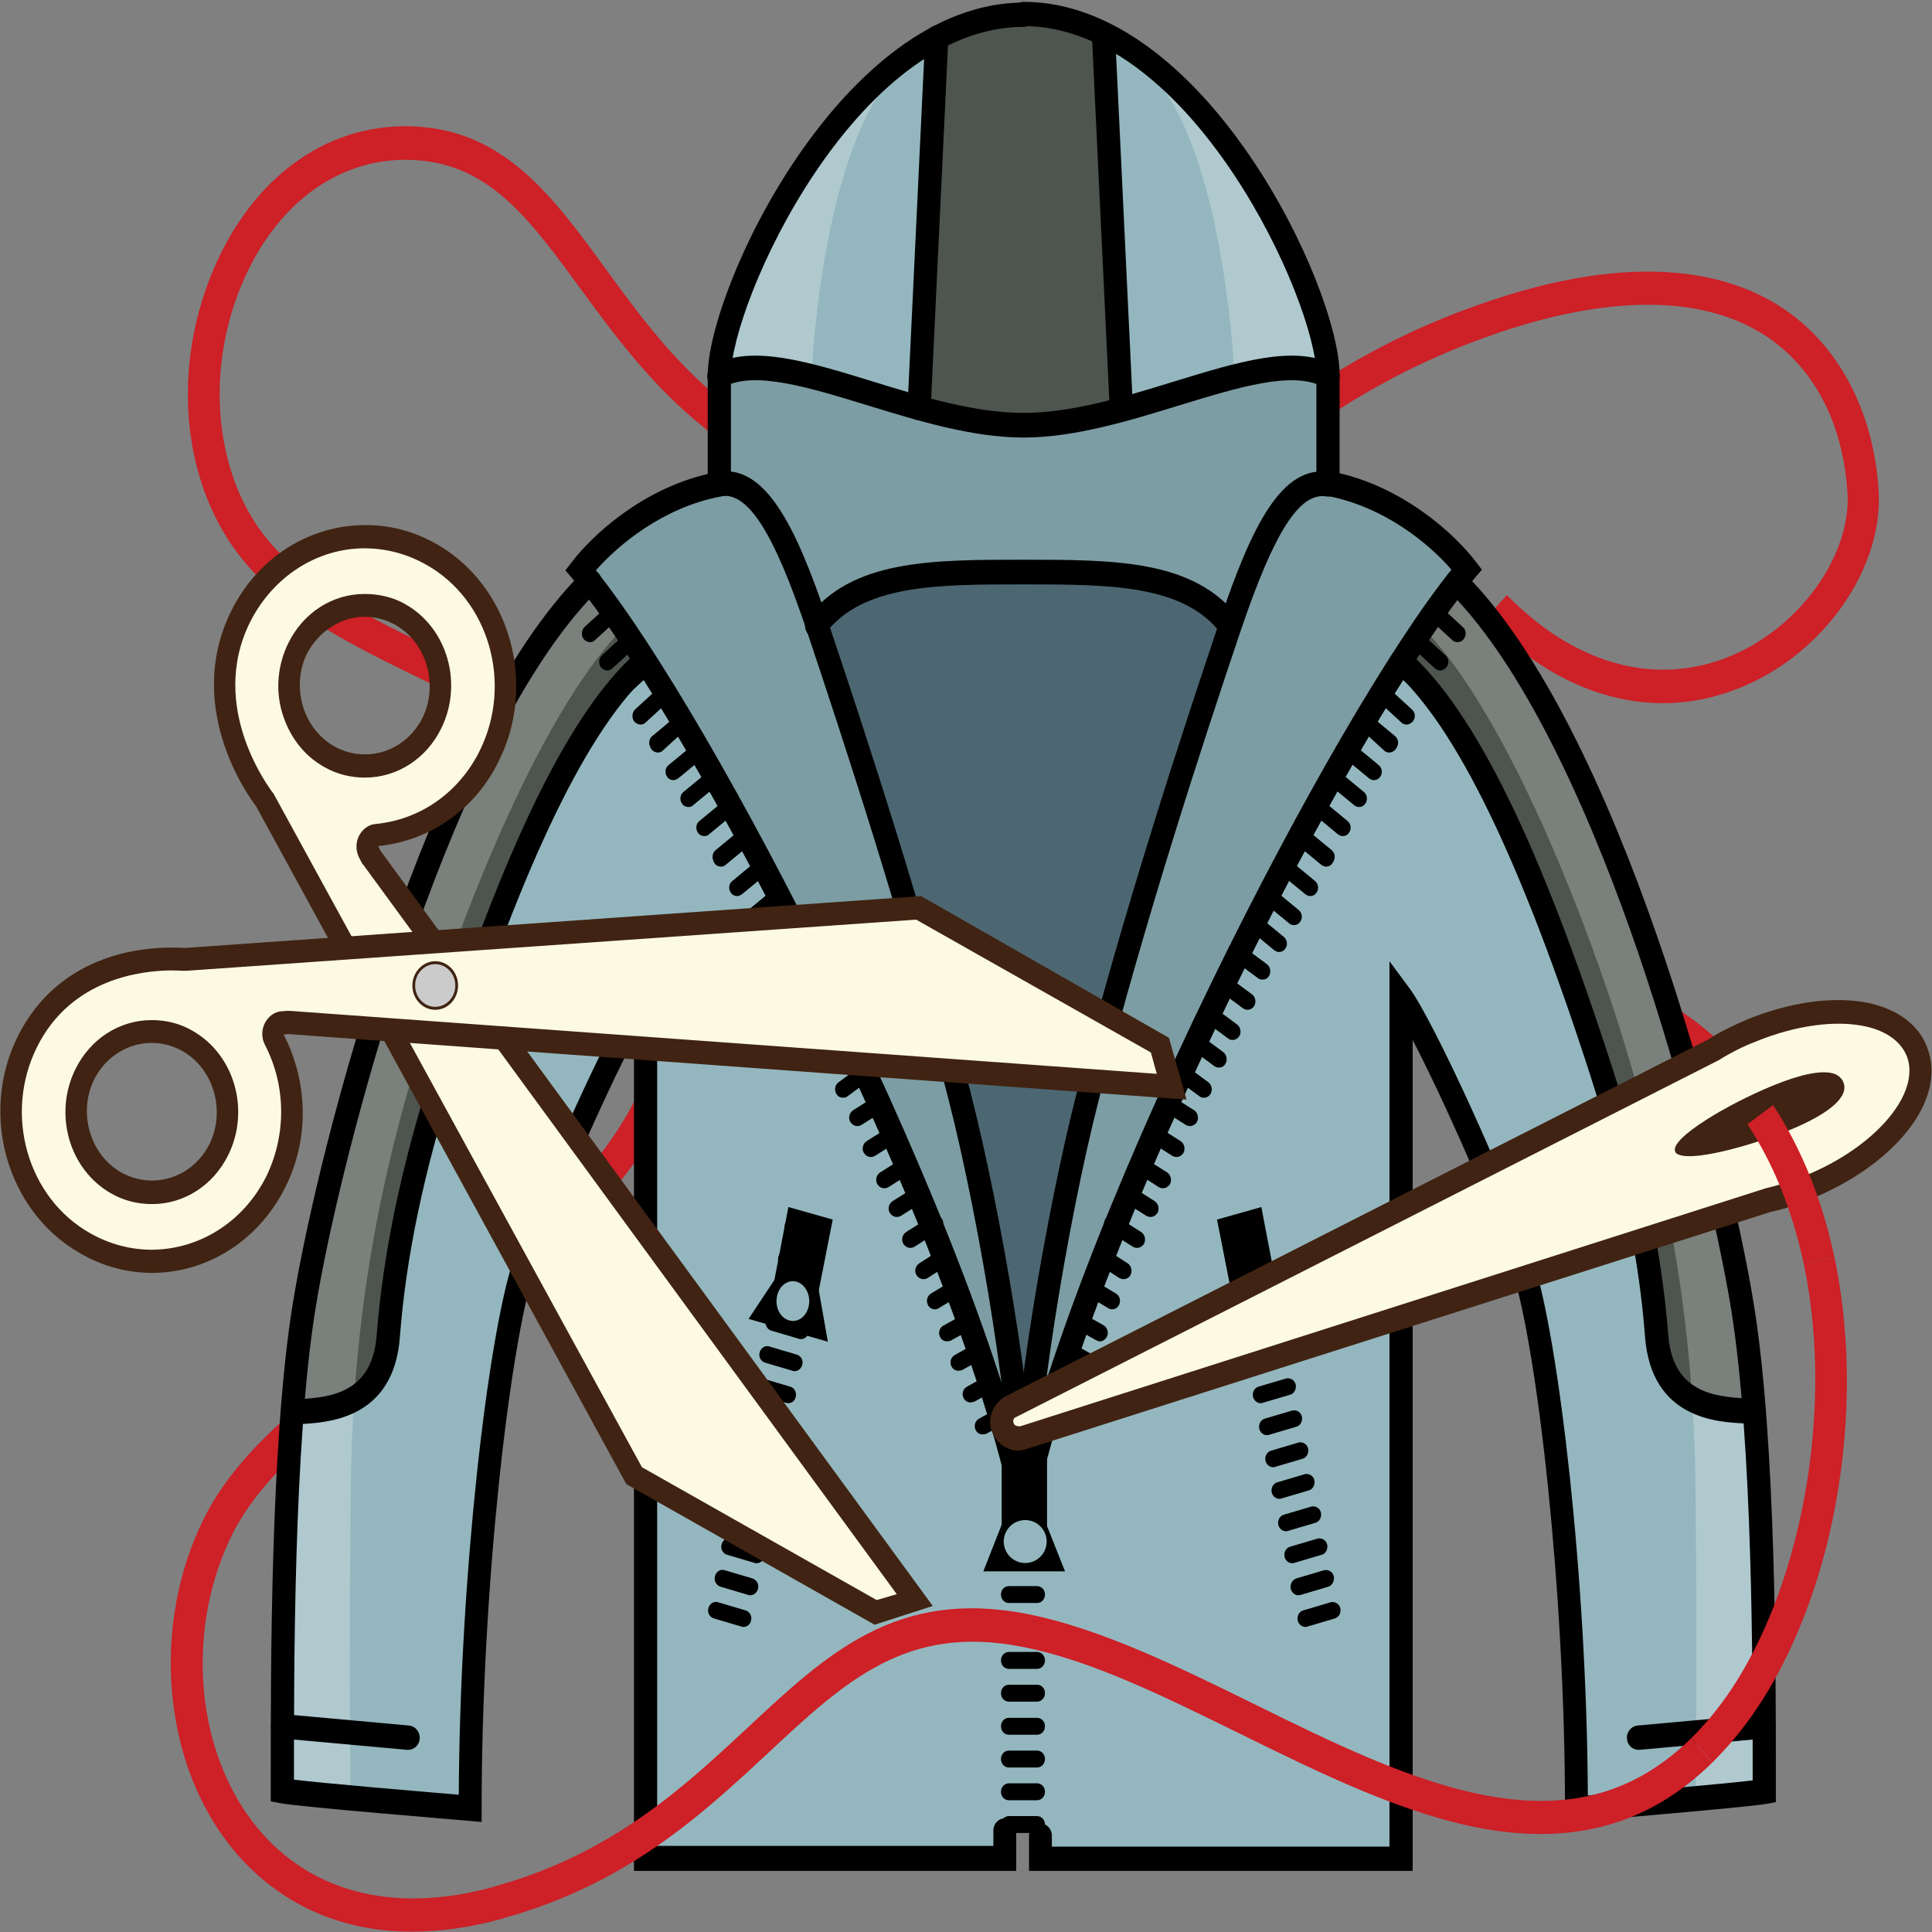 <?xml version="1.0" encoding="UTF-8"?>
<svg width="90px" height="90px" viewBox="0 0 90 90" version="1.1" xmlns="http://www.w3.org/2000/svg" xmlns:xlink="http://www.w3.org/1999/xlink">
    <rect x="0" y="0" width="90" height="90" fill="#808080" stroke="none"/>
    <!-- Generator: Sketch 51.2 (57519) - http://www.bohemiancoding.com/sketch -->
    <title>Slice 1</title>
    <desc>Created with Sketch.</desc>
    <defs></defs>
    <g id="Page-1" stroke="none" stroke-width="1" fill="none" fill-rule="evenodd">
        <g id="Ремонт_Горнолыжная" fill-rule="nonzero">
            <path d="M81.403,52.371 C77.323,46.149 69.871,44.297 59.871,47.04 L59.516,45.549 C65.097,44.023 69.968,43.869 74,45.086 C77.629,46.166 80.516,48.326 82.597,51.497 L81.403,52.371 Z" id="Shape" fill="#CD2027"></path>
            <path d="M19.177,89.983 C14.516,89.983 11.823,87.48 10.516,85.714 C7.532,81.72 7.113,75.566 9.484,70.766 C11.194,67.303 14.887,64.629 18.806,61.783 C24.742,57.48 30.871,53.023 31.065,45.394 C31.258,37.303 25.387,34.44 19.726,31.68 C16.484,30.103 13.435,28.611 11.419,26.211 C8.435,22.68 7.903,17.057 10.081,12.24 C11.984,8.04 15.468,5.657 19.419,5.897 C23.565,6.137 25.806,9.223 28.194,12.497 C31.242,16.68 34.694,21.411 43.016,22.526 C52.484,23.794 55.516,21.789 59.694,18.994 C62.145,17.366 64.919,15.514 69.484,13.989 C76.903,11.503 81.161,12.943 83.403,14.606 C85.823,16.389 87.323,19.406 87.516,22.92 C87.694,26.297 85.258,30.017 81.71,31.749 C77.548,33.771 73,32.726 69.194,28.834 L70.194,27.72 C73.532,31.131 77.516,32.091 81.097,30.343 C84.081,28.886 86.21,25.731 86.065,23.006 C85.968,21.223 85.387,17.949 82.581,15.874 C79.726,13.783 75.355,13.646 69.919,15.463 C65.532,16.937 62.839,18.737 60.468,20.314 C56.194,23.16 52.823,25.406 42.839,24.069 C33.919,22.869 30.113,17.64 27.048,13.457 C24.677,10.217 22.823,7.663 19.339,7.457 C16,7.251 13.032,9.309 11.403,12.926 C9.5,17.126 9.952,22.166 12.516,25.2 C14.323,27.36 17.258,28.783 20.355,30.291 C26.177,33.137 32.774,36.343 32.548,45.446 C32.339,53.863 25.613,58.749 19.661,63.069 C15.903,65.794 12.355,68.383 10.806,71.503 C8.694,75.789 9.065,81.24 11.694,84.771 C14.194,88.114 18.242,89.229 23.081,87.874 L23.452,89.366 C21.855,89.811 20.452,89.983 19.177,89.983 Z" id="Shape" fill="#CD2027"></path>
            <g id="Group" transform="translate(12.581, 0)">
                <path d="M69.435,70.08 C69.371,68.709 68.968,60.771 67.935,57.326 C66.903,53.88 63.468,39.549 60.113,34.149 C56.758,28.749 55.661,27.154 55.081,25.766 C54.484,24.377 50.661,22.903 49.984,22.526 C49.306,22.149 49.355,20.554 49.306,18.754 C49.274,16.954 47.984,10.543 44.742,6.96 C41.5,3.377 37.629,0.463 35.661,0.463 C35.452,0.463 35.258,0.514 35.097,0.583 C34.952,0.514 34.774,0.463 34.548,0.463 C32.581,0.463 28.71,3.377 25.468,6.96 C22.226,10.543 20.935,16.954 20.903,18.754 C20.871,20.554 20.903,22.149 20.226,22.526 C19.548,22.903 15.726,24.377 15.129,25.766 C14.532,27.154 13.452,28.749 10.097,34.149 C6.742,39.549 3.29,53.88 2.274,57.326 C1.242,60.771 0.839,68.726 0.774,70.08 C0.71,71.451 0.581,83.434 0.581,83.434 L9.226,84.24 C9.226,84.24 9.339,82.251 9.387,80.194 C9.435,78.137 10.032,70.063 10.629,64.937 C11.242,59.794 14.226,52.903 14.758,51.686 C15.306,50.469 17.484,46.406 17.484,46.406 L17.484,86.571 C17.484,86.571 29.855,86.383 31.532,86.571 C33.21,86.76 34.097,87.137 34.21,85.851 C34.274,85.097 34.548,84.926 34.758,84.926 L34.758,84.994 C34.758,84.994 34.823,84.977 34.919,84.96 C34.984,84.977 35.016,84.994 35.016,84.994 L35.016,84.943 C35.355,84.909 35.903,84.977 35.984,85.869 C36.097,87.154 36.984,86.777 38.661,86.589 C40.339,86.4 52.71,86.589 52.71,86.589 L52.71,46.406 C52.71,46.406 54.887,50.469 55.435,51.686 C55.984,52.903 58.968,59.794 59.565,64.937 C60.177,70.08 60.774,78.137 60.806,80.194 C60.855,82.251 60.968,84.24 60.968,84.24 L69.613,83.434 C69.645,83.451 69.5,71.451 69.435,70.08 Z" id="Shape" fill="#94B7BF"></path>
                <path d="M34.742,65.52 C34.339,60.96 30.484,42.737 28.565,38.109 C26.645,33.48 24.29,29.057 26.565,27.891 C28.839,26.726 31.823,26.64 33.661,26.64 C35.5,26.64 41.452,26.64 42.855,27.617 C44.258,28.611 44.758,29.006 44.21,30.669 C43.661,32.331 41.355,40.011 40.161,43.491 C38.968,46.989 35.468,65.314 35.468,65.314 L34.742,65.52 Z" id="Shape" fill="#4C6772"></path>
                <path d="M49.274,18.994 C49.274,21.36 49.242,22.217 47.694,23.091 C46.355,25.011 45.758,29.143 43.71,28.166 C39.758,26.229 37.323,26.743 35.081,26.657 C32.839,26.571 28.371,26.914 25.774,28.577 C24.452,27.994 23.887,25.526 23.581,24.531 C23.274,23.537 22.097,22.766 20.903,22.817 C20.903,18.771 20.403,17.469 21.758,17.143 C24.403,17.349 31.581,19.834 34.226,19.646 C36.871,19.457 40.403,19.131 41.694,18.189 C42.984,17.246 48.419,16.697 49.355,17.143 C49.274,18.017 49.274,18.994 49.274,18.994 Z" id="Shape" fill="#7C9DA3"></path>
                <g opacity="0.25" transform="translate(20.645, 3.257)" fill="#FFFFFF" id="Shape">
                    <path d="M8.484,0.154 C5.645,3.103 4.726,10.971 4.581,14.263 C1.048,13.954 0.887,13.714 0.113,14.04 C3.097,4.389 6.774,1.474 8.484,0.154 Z"></path>
                </g>
                <path d="M35.597,64.611 C35.5,66.463 36.145,66.257 36.855,63.874 C37.581,61.491 40.919,52.423 43.081,48.309 C45.242,44.194 52.274,30.463 54.968,27.274 C55.565,26.777 55.532,26.177 54.79,25.526 C54.048,24.874 51.065,22.183 48.306,22.543 C46.613,24.566 45.532,26.091 44.984,27.909 C44.419,29.726 41.065,40.2 39.968,44.177 C38.839,48.154 35.887,62.606 35.597,64.611 Z" id="Shape" fill="#7C9DA3"></path>
                <path d="M34.726,64.611 C34.823,66.463 34.177,66.257 33.468,63.874 C32.742,61.491 29.403,52.423 27.242,48.309 C25.081,44.194 18.048,30.463 15.355,27.274 C14.758,26.777 14.79,26.177 15.532,25.526 C16.274,24.874 19.258,22.183 22.016,22.543 C23.71,24.566 24.79,26.091 25.339,27.909 C25.903,29.726 29.258,40.2 30.355,44.177 C31.452,48.154 34.435,62.606 34.726,64.611 Z" id="Shape" fill="#7C9DA3"></path>
                <path d="M39.516,16.423 C39.565,17.349 40.371,19.354 37.484,19.577 C34.597,19.8 31.613,19.389 30.629,19.114 C29.661,18.84 30.419,14.76 30.435,14.331 C30.452,13.903 30.984,2.606 30.984,2.606 C30.984,2.606 32.177,1.2 32.613,1.08 C33.048,0.96 36.339,0.686 37.242,0.994 C38.145,1.303 38.79,2.537 38.79,2.537 L39.516,16.423 Z" id="Shape" fill="#4E554F"></path>
                <path d="M52.71,30.84 C56.242,33.994 59.371,41.726 62.016,49.92 C63.484,54.429 64.323,58.594 64.597,62.211 C64.871,65.829 67.903,65.674 69.081,65.76 C68.226,56.829 66.016,49.474 64.935,46.234 C63.839,42.994 59.258,30.634 55.742,27.274 C54.548,27.686 53.048,30.326 52.71,30.84 Z" id="Shape" fill="#4E554F"></path>
                <path d="M1.032,65.76 C2.194,65.691 5.242,65.829 5.516,62.211 C5.79,58.594 6.629,54.429 8.097,49.92 C10.742,41.726 13.871,33.994 17.403,30.84 L14.726,26.657 C14.726,26.657 12.823,29.006 11.194,31.577 C9.565,34.166 7.516,40.286 6.032,43.971 C4.532,47.64 1.242,62.417 1.032,65.76 Z" id="Shape" fill="#4E554F"></path>
                <g opacity="0.25" transform="translate(0.484, 26.743)" fill="#FFFFFF" id="Shape">
                    <path d="M16.161,2.314 C11.823,6.566 7.935,17.434 6.629,21.72 C5.323,26.023 3.371,32.794 3.274,42.583 C3.177,52.389 3.274,57.034 3.274,57.034 L0.081,56.709 C0.081,56.709 0.29,40.149 0.532,36.549 C0.774,32.949 3.677,22.937 4.323,20.897 C4.968,18.857 10.355,3.24 14.323,0.051 C15.306,1.063 16.161,2.314 16.161,2.314 Z"></path>
                </g>
                <g opacity="0.25" transform="translate(40.968, 3.257)" fill="#FFFFFF" id="Shape">
                    <path d="M0.048,0.154 C2.887,3.103 3.806,10.971 3.952,14.263 C7.484,13.954 7.645,13.714 8.419,14.04 C5.452,4.389 1.774,1.474 0.048,0.154 Z"></path>
                </g>
                <g opacity="0.25" transform="translate(53.387, 26.743)" fill="#FFFFFF" id="Shape">
                    <path d="M0.129,2.314 C4.468,6.566 8.355,17.434 9.661,21.72 C10.968,26.023 12.919,32.794 13.016,42.583 C13.113,52.389 13.016,57.034 13.016,57.034 L16.21,56.709 C16.21,56.709 16,40.149 15.758,36.549 C15.516,32.949 12.613,22.937 11.968,20.897 C11.323,18.857 5.935,3.24 1.968,0.051 C0.984,1.063 0.129,2.314 0.129,2.314 Z"></path>
                </g>
                <path d="M35.097,70.851 C34.855,70.851 34.629,70.663 34.581,70.406 C32.032,57.874 19.581,33.463 14.065,26.931 L13.758,26.571 L14.048,26.194 C14.968,24.977 17.29,22.8 20.387,22.08 L20.387,17.503 C20.387,13.423 26.661,0.12 35.113,0.12 C35.403,0.12 35.645,0.377 35.645,0.686 C35.645,0.994 35.403,1.251 35.113,1.251 C27.274,1.251 21.468,14.091 21.468,17.503 L21.468,23.04 L21.016,23.126 C18.323,23.623 16.21,25.389 15.177,26.571 C17.935,30 22.242,37.389 26.29,45.669 C31.032,55.389 34.452,64.32 35.629,70.2 C35.694,70.509 35.5,70.817 35.226,70.869 C35.161,70.851 35.129,70.851 35.097,70.851 Z" id="Shape" fill="#000000"></path>
                <path d="M35.097,70.851 C34.806,70.851 34.565,70.594 34.565,70.286 C34.565,66.36 33.145,57.223 31.581,51.12 C29.468,42.874 26.79,34.731 24.984,29.331 C23.452,24.771 22.258,22.92 21,23.109 C20.71,23.16 20.435,22.937 20.387,22.629 C20.339,22.32 20.548,22.029 20.839,21.977 C23.048,21.634 24.452,24.377 25.984,28.937 C27.806,34.354 30.484,42.531 32.613,50.811 C34.048,56.4 35.645,65.76 35.645,70.269 C35.629,70.611 35.387,70.851 35.097,70.851 Z" id="Shape" fill="#000000"></path>
                <path d="M34.758,87.154 L16.952,87.154 L16.952,48.411 C15.5,51.206 13.194,56.417 12.306,59.177 C11.145,62.829 9.855,74.023 9.855,84.257 L9.855,84.874 L9.274,84.823 C8.952,84.789 1.5,84.189 0.484,84 L0.032,83.914 L0.032,82.526 C0.032,77.931 0.016,67.183 1.048,60.789 C2.29,53.074 7.419,33.771 14.532,26.674 C14.742,26.451 15.081,26.469 15.29,26.691 C15.5,26.914 15.484,27.274 15.274,27.497 C11.435,31.337 8.355,38.76 6.452,44.331 C4.29,50.657 2.71,57.257 2.113,60.977 C1.097,67.269 1.113,77.949 1.113,82.509 L1.113,82.903 C2.516,83.074 6.355,83.4 8.79,83.606 C8.839,73.423 10.129,62.434 11.306,58.783 C12.484,55.097 16,47.486 17.081,46.029 L18.032,44.743 L18.032,85.989 L33.694,85.989 L33.694,85.269 C33.694,84.96 33.935,84.703 34.226,84.703 C34.516,84.703 34.758,84.96 34.758,85.269 L34.758,87.154 Z" id="Shape" fill="#000000"></path>
                <path d="M35.097,70.851 C35.065,70.851 35.016,70.851 34.984,70.834 C34.694,70.766 34.516,70.457 34.581,70.166 C35.774,64.303 39.177,55.354 43.919,45.634 C47.952,37.371 52.258,29.983 55.032,26.537 C54.016,25.354 51.903,23.589 49.194,23.091 L48.742,23.006 L48.742,17.469 C48.742,14.074 42.935,1.217 35.097,1.217 C34.806,1.217 34.565,0.96 34.565,0.651 C34.565,0.343 34.806,0.086 35.097,0.086 C43.548,0.086 49.823,13.389 49.823,17.469 L49.823,22.046 C52.903,22.766 55.242,24.943 56.161,26.16 L56.452,26.537 L56.145,26.897 C50.629,33.429 38.177,57.84 35.629,70.371 C35.565,70.68 35.339,70.851 35.097,70.851 Z" id="Shape" fill="#000000"></path>
                <path d="M35.097,20.383 C32.694,20.383 30.097,19.577 27.806,18.874 C25.113,18.051 22.581,17.263 21.145,18.017 C20.887,18.154 20.565,18.034 20.419,17.76 C20.29,17.486 20.403,17.143 20.661,16.989 C22.468,16.046 25.081,16.851 28.097,17.777 C30.419,18.497 32.839,19.234 35.097,19.234 C37.355,19.234 39.758,18.497 42.097,17.777 C45.113,16.851 47.726,16.046 49.532,16.989 C49.79,17.126 49.903,17.469 49.774,17.76 C49.645,18.034 49.323,18.154 49.048,18.017 C47.613,17.263 45.081,18.051 42.387,18.874 C40.097,19.577 37.5,20.383 35.097,20.383 Z" id="Shape" fill="#000000"></path>
                <path d="M35.097,70.851 C34.806,70.851 34.565,70.594 34.565,70.286 C34.565,65.777 36.161,56.417 37.597,50.829 C39.726,42.549 42.403,34.371 44.226,28.954 C45.758,24.394 47.161,21.634 49.371,21.994 C49.661,22.046 49.871,22.337 49.823,22.646 C49.774,22.954 49.5,23.177 49.21,23.126 C47.952,22.92 46.774,24.789 45.226,29.349 C43.403,34.749 40.742,42.891 38.629,51.137 C37.065,57.24 35.645,66.377 35.645,70.303 C35.629,70.611 35.387,70.851 35.097,70.851 Z" id="Shape" fill="#000000"></path>
                <path d="M53.226,87.154 L35.355,87.154 L35.355,85.509 C35.355,85.2 35.597,84.943 35.887,84.943 C36.177,84.943 36.419,85.2 36.419,85.509 L36.419,86.023 L52.145,86.023 L52.145,44.777 L53.097,46.063 C54.177,47.52 57.694,55.131 58.871,58.817 C60.032,62.469 61.339,73.474 61.387,83.64 C63.823,83.434 67.645,83.109 69.065,82.937 L69.065,82.543 C69.065,77.983 69.081,67.303 68.065,61.011 C67.468,57.291 65.887,50.691 63.726,44.366 C61.823,38.811 58.742,31.371 54.903,27.531 C54.694,27.309 54.677,26.949 54.887,26.726 C55.097,26.503 55.435,26.486 55.645,26.709 C62.758,33.806 67.887,53.109 69.129,60.823 C70.161,67.217 70.145,77.966 70.145,82.56 L70.145,83.949 L69.694,84.034 C68.677,84.206 61.226,84.823 60.903,84.857 L60.323,84.909 L60.323,84.291 C60.323,74.057 59.032,62.863 57.871,59.211 C57,56.451 54.677,51.24 53.226,48.446 L53.226,87.154 Z" id="Shape" fill="#000000"></path>
                <path d="M44.71,29.709 C44.548,29.709 44.403,29.64 44.29,29.503 C42.548,27.223 39.081,27.223 35.081,27.223 C31.081,27.223 27.613,27.223 25.871,29.503 C25.677,29.743 25.339,29.777 25.113,29.589 C24.887,29.383 24.855,29.023 25.032,28.783 C27.097,26.074 30.79,26.074 35.081,26.074 C39.371,26.074 43.048,26.074 45.129,28.783 C45.323,29.023 45.274,29.383 45.048,29.589 C44.952,29.674 44.839,29.709 44.71,29.709 Z" id="Shape" fill="#000000"></path>
                <g transform="translate(34.032, 82.971)" fill="#000000" id="Shape">
                    <path d="M1.694,2.417 L0.387,2.417 C0.177,2.417 0.016,2.246 0.016,2.023 C0.016,1.8 0.177,1.629 0.387,1.629 L1.694,1.629 C1.903,1.629 2.065,1.8 2.065,2.023 C2.065,2.246 1.903,2.417 1.694,2.417 Z"></path>
                    <path d="M1.694,0.891 L0.387,0.891 C0.177,0.891 0.016,0.72 0.016,0.497 C0.016,0.274 0.177,0.103 0.387,0.103 L1.694,0.103 C1.903,0.103 2.065,0.274 2.065,0.497 C2.065,0.72 1.903,0.891 1.694,0.891 Z"></path>
                </g>
                <path d="M35.726,82.337 L34.419,82.337 C34.21,82.337 34.048,82.166 34.048,81.943 C34.048,81.72 34.21,81.549 34.419,81.549 L35.726,81.549 C35.935,81.549 36.097,81.72 36.097,81.943 C36.097,82.166 35.935,82.337 35.726,82.337 Z" id="Shape" fill="#000000"></path>
                <path d="M35.726,80.811 L34.419,80.811 C34.21,80.811 34.048,80.64 34.048,80.417 C34.048,80.194 34.21,80.023 34.419,80.023 L35.726,80.023 C35.935,80.023 36.097,80.194 36.097,80.417 C36.097,80.64 35.935,80.811 35.726,80.811 Z" id="Shape" fill="#000000"></path>
                <path d="M35.726,79.269 L34.419,79.269 C34.21,79.269 34.048,79.097 34.048,78.874 C34.048,78.651 34.21,78.48 34.419,78.48 L35.726,78.48 C35.935,78.48 36.097,78.651 36.097,78.874 C36.097,79.097 35.935,79.269 35.726,79.269 Z" id="Shape" fill="#000000"></path>
                <path d="M35.726,77.743 L34.419,77.743 C34.21,77.743 34.048,77.571 34.048,77.349 C34.048,77.126 34.21,76.954 34.419,76.954 L35.726,76.954 C35.935,76.954 36.097,77.126 36.097,77.349 C36.097,77.571 35.935,77.743 35.726,77.743 Z" id="Shape" fill="#000000"></path>
                <path d="M35.726,76.217 L34.419,76.217 C34.21,76.217 34.048,76.046 34.048,75.823 C34.048,75.6 34.21,75.429 34.419,75.429 L35.726,75.429 C35.935,75.429 36.097,75.6 36.097,75.823 C36.097,76.046 35.935,76.217 35.726,76.217 Z" id="Shape" fill="#000000"></path>
                <path d="M35.726,74.674 L34.419,74.674 C34.21,74.674 34.048,74.503 34.048,74.28 C34.048,74.057 34.21,73.886 34.419,73.886 L35.726,73.886 C35.935,73.886 36.097,74.057 36.097,74.28 C36.097,74.503 35.935,74.674 35.726,74.674 Z" id="Shape" fill="#000000"></path>
                <path d="M35.726,73.131 L34.419,73.131 C34.21,73.131 34.048,72.96 34.048,72.737 C34.048,72.514 34.21,72.343 34.419,72.343 L35.726,72.343 C35.935,72.343 36.097,72.514 36.097,72.737 C36.097,72.96 35.935,73.131 35.726,73.131 Z" id="Shape" fill="#000000"></path>
                <path d="M35.726,71.606 L34.419,71.606 C34.21,71.606 34.048,71.434 34.048,71.211 C34.048,70.989 34.21,70.817 34.419,70.817 L35.726,70.817 C35.935,70.817 36.097,70.989 36.097,71.211 C36.097,71.434 35.935,71.606 35.726,71.606 Z" id="Shape" fill="#000000"></path>
                <g transform="translate(35.323, 28.114)" fill="#000000" id="Shape">
                    <g transform="translate(0, 31.371)">
                        <path d="M3.903,1.509 C3.839,1.509 3.774,1.491 3.726,1.457 L2.613,0.789 C2.435,0.686 2.371,0.446 2.468,0.257 C2.565,0.069 2.79,-1.69170233e-14 2.968,0.103 L4.081,0.771 C4.258,0.874 4.323,1.114 4.226,1.303 C4.161,1.44 4.032,1.509 3.903,1.509 Z"></path>
                        <path d="M3.339,3 C3.274,3 3.226,2.983 3.161,2.949 L2.081,2.349 C1.903,2.246 1.823,2.006 1.919,1.817 C2.016,1.629 2.242,1.543 2.419,1.646 L3.5,2.246 C3.677,2.349 3.758,2.589 3.661,2.777 C3.597,2.914 3.468,3 3.339,3 Z"></path>
                        <path d="M2.823,4.371 C2.758,4.371 2.71,4.354 2.645,4.32 L1.581,3.72 C1.403,3.617 1.323,3.377 1.419,3.189 C1.516,3 1.742,2.914 1.919,3.017 L2.984,3.617 C3.161,3.72 3.242,3.96 3.145,4.149 C3.081,4.286 2.952,4.371 2.823,4.371 Z"></path>
                        <path d="M2.258,5.846 C2.194,5.846 2.145,5.829 2.081,5.794 L1.065,5.229 C0.887,5.126 0.806,4.886 0.903,4.697 C1,4.509 1.226,4.423 1.403,4.526 L2.419,5.091 C2.597,5.194 2.677,5.434 2.581,5.623 C2.516,5.777 2.387,5.846 2.258,5.846 Z"></path>
                        <path d="M1.694,7.337 C1.629,7.337 1.581,7.32 1.516,7.286 L0.323,6.617 C0.145,6.514 0.065,6.274 0.161,6.086 C0.258,5.897 0.484,5.811 0.661,5.914 L1.855,6.583 C2.032,6.686 2.113,6.926 2.016,7.114 C1.952,7.251 1.823,7.337 1.694,7.337 Z"></path>
                    </g>
                    <g transform="translate(12.419, 5.143)">
                        <path d="M4.435,1.731 C4.355,1.731 4.274,1.697 4.21,1.646 L3.129,0.754 C2.968,0.617 2.935,0.377 3.065,0.206 C3.194,0.034 3.419,2.29885555e-14 3.581,0.137 L4.661,1.029 C4.823,1.166 4.855,1.406 4.726,1.577 C4.645,1.68 4.548,1.731 4.435,1.731 Z"></path>
                        <path d="M3.677,3.086 C3.597,3.086 3.516,3.051 3.452,3 L2.371,2.109 C2.21,1.971 2.177,1.731 2.306,1.56 C2.435,1.389 2.661,1.354 2.823,1.491 L3.903,2.383 C4.065,2.52 4.097,2.76 3.968,2.931 C3.903,3.034 3.79,3.086 3.677,3.086 Z"></path>
                        <path d="M2.984,4.337 C2.903,4.337 2.823,4.303 2.758,4.251 L1.677,3.36 C1.516,3.223 1.484,2.983 1.613,2.811 C1.742,2.64 1.968,2.606 2.129,2.743 L3.21,3.634 C3.371,3.771 3.403,4.011 3.274,4.183 C3.21,4.286 3.097,4.337 2.984,4.337 Z"></path>
                        <path d="M2.226,5.691 C2.145,5.691 2.065,5.657 2,5.606 L0.919,4.714 C0.758,4.577 0.726,4.337 0.855,4.166 C0.984,3.994 1.21,3.96 1.371,4.097 L2.452,4.989 C2.613,5.126 2.645,5.366 2.516,5.537 C2.452,5.64 2.339,5.691 2.226,5.691 Z"></path>
                        <path d="M1.484,7.046 C1.403,7.046 1.323,7.011 1.258,6.96 L0.177,6.069 C0.016,5.931 -0.016,5.691 0.113,5.52 C0.242,5.349 0.468,5.314 0.629,5.451 L1.71,6.343 C1.871,6.48 1.903,6.72 1.774,6.891 C1.694,6.994 1.597,7.046 1.484,7.046 Z"></path>
                    </g>
                    <g transform="translate(15.323, 0)">
                        <path d="M4.661,1.8 C4.581,1.8 4.484,1.766 4.419,1.697 L3.371,0.737 C3.21,0.6 3.194,0.343 3.339,0.171 C3.468,4.51028104e-15 3.71,-0.017 3.871,0.137 L4.919,1.097 C5.081,1.234 5.097,1.491 4.952,1.663 C4.871,1.766 4.758,1.8 4.661,1.8 Z"></path>
                        <path d="M3.855,3.12 C3.774,3.12 3.677,3.086 3.613,3.017 L2.565,2.057 C2.403,1.92 2.387,1.663 2.532,1.491 C2.661,1.32 2.903,1.303 3.065,1.457 L4.113,2.417 C4.274,2.554 4.29,2.811 4.145,2.983 C4.065,3.069 3.952,3.12 3.855,3.12 Z"></path>
                        <path d="M3.097,4.32 C3.016,4.32 2.919,4.286 2.855,4.217 L1.806,3.257 C1.645,3.12 1.629,2.863 1.774,2.691 C1.903,2.52 2.145,2.503 2.306,2.657 L3.355,3.617 C3.516,3.754 3.532,4.011 3.387,4.183 C3.306,4.286 3.21,4.32 3.097,4.32 Z"></path>
                        <path d="M2.29,5.64 C2.21,5.64 2.113,5.606 2.048,5.537 L1,4.577 C0.839,4.44 0.823,4.183 0.968,4.011 C1.097,3.84 1.339,3.823 1.5,3.977 L2.548,4.937 C2.71,5.074 2.726,5.331 2.581,5.503 C2.5,5.589 2.403,5.64 2.29,5.64 Z"></path>
                        <path d="M1.484,6.943 C1.403,6.943 1.306,6.909 1.242,6.84 L0.194,5.88 C0.032,5.743 0.016,5.486 0.161,5.314 C0.29,5.143 0.532,5.126 0.694,5.28 L1.742,6.24 C1.903,6.377 1.919,6.634 1.774,6.806 C1.694,6.891 1.597,6.943 1.484,6.943 Z"></path>
                    </g>
                    <g transform="translate(2.903, 22.8)">
                        <path d="M4.629,1.543 C4.565,1.543 4.5,1.526 4.435,1.491 L3.274,0.754 C3.097,0.634 3.048,0.394 3.145,0.206 C3.258,0.017 3.484,-0.034 3.661,0.069 L4.823,0.806 C5,0.926 5.048,1.166 4.952,1.354 C4.871,1.474 4.742,1.543 4.629,1.543 Z"></path>
                        <path d="M4,2.983 C3.935,2.983 3.871,2.966 3.806,2.931 L2.645,2.194 C2.468,2.074 2.419,1.834 2.516,1.646 C2.629,1.457 2.855,1.406 3.032,1.509 L4.194,2.246 C4.371,2.366 4.419,2.606 4.323,2.794 C4.242,2.914 4.129,2.983 4,2.983 Z"></path>
                        <path d="M3.371,4.44 C3.306,4.44 3.242,4.423 3.177,4.389 L2.016,3.651 C1.839,3.531 1.79,3.291 1.887,3.103 C2,2.914 2.226,2.863 2.403,2.966 L3.565,3.703 C3.742,3.823 3.79,4.063 3.694,4.251 C3.613,4.371 3.5,4.44 3.371,4.44 Z"></path>
                        <path d="M2.79,5.777 C2.726,5.777 2.661,5.76 2.597,5.726 L1.435,4.989 C1.258,4.869 1.21,4.629 1.306,4.44 C1.419,4.251 1.645,4.2 1.823,4.303 L2.984,5.04 C3.161,5.16 3.21,5.4 3.113,5.589 C3.032,5.709 2.919,5.777 2.79,5.777 Z"></path>
                        <path d="M2.161,7.217 C2.097,7.217 2.032,7.2 1.968,7.166 L0.806,6.429 C0.629,6.309 0.581,6.069 0.677,5.88 C0.79,5.691 1.016,5.64 1.194,5.743 L2.355,6.48 C2.532,6.6 2.581,6.84 2.484,7.029 C2.403,7.149 2.29,7.217 2.161,7.217 Z"></path>
                        <path d="M1.532,8.674 C1.468,8.674 1.403,8.657 1.339,8.623 L0.274,7.937 C0.097,7.817 0.048,7.577 0.145,7.389 C0.258,7.2 0.484,7.149 0.661,7.251 L1.726,7.937 C1.903,8.057 1.952,8.297 1.855,8.486 C1.79,8.606 1.661,8.674 1.532,8.674 Z"></path>
                    </g>
                    <g transform="translate(6.613, 15.771)">
                        <path d="M4.29,1.749 C4.21,1.749 4.145,1.731 4.081,1.68 L2.968,0.857 C2.806,0.737 2.758,0.48 2.871,0.309 C2.984,0.137 3.226,0.086 3.387,0.206 L4.5,1.029 C4.661,1.149 4.71,1.406 4.597,1.577 C4.532,1.697 4.419,1.749 4.29,1.749 Z"></path>
                        <path d="M3.597,3.154 C3.516,3.154 3.452,3.137 3.387,3.086 L2.274,2.263 C2.113,2.143 2.065,1.886 2.177,1.714 C2.29,1.526 2.532,1.491 2.694,1.611 L3.806,2.434 C3.968,2.554 4.016,2.811 3.903,2.983 C3.839,3.086 3.726,3.154 3.597,3.154 Z"></path>
                        <path d="M2.903,4.56 C2.823,4.56 2.758,4.543 2.694,4.491 L1.581,3.669 C1.419,3.549 1.371,3.291 1.484,3.12 C1.597,2.949 1.839,2.897 2,3.017 L3.113,3.84 C3.274,3.96 3.323,4.217 3.21,4.389 C3.145,4.491 3.032,4.56 2.903,4.56 Z"></path>
                        <path d="M2.258,5.846 C2.177,5.846 2.113,5.829 2.048,5.777 L0.935,4.954 C0.774,4.834 0.726,4.577 0.839,4.406 C0.952,4.234 1.194,4.183 1.355,4.303 L2.468,5.126 C2.629,5.246 2.677,5.503 2.565,5.674 C2.5,5.794 2.387,5.846 2.258,5.846 Z"></path>
                        <path d="M1.565,7.251 C1.484,7.251 1.419,7.234 1.355,7.183 L0.242,6.36 C0.081,6.24 0.032,5.983 0.145,5.811 C0.258,5.64 0.5,5.589 0.661,5.709 L1.774,6.531 C1.935,6.651 1.984,6.909 1.871,7.08 C1.806,7.183 1.694,7.251 1.565,7.251 Z"></path>
                    </g>
                    <g transform="translate(10.161, 10.457)">
                        <path d="M3.71,1.8 C3.629,1.8 3.548,1.766 3.484,1.714 L2.403,0.823 C2.242,0.686 2.21,0.446 2.339,0.274 C2.468,0.103 2.694,0.069 2.855,0.206 L3.935,1.097 C4.097,1.234 4.129,1.474 4,1.646 C3.935,1.749 3.823,1.8 3.71,1.8 Z"></path>
                        <path d="M2.968,3.171 C2.887,3.171 2.806,3.137 2.742,3.086 L1.661,2.194 C1.5,2.057 1.468,1.817 1.597,1.646 C1.726,1.474 1.952,1.44 2.113,1.577 L3.194,2.469 C3.355,2.606 3.387,2.846 3.258,3.017 C3.194,3.12 3.081,3.171 2.968,3.171 Z"></path>
                        <path d="M2.21,4.526 C2.129,4.526 2.048,4.491 1.984,4.44 L0.903,3.549 C0.742,3.411 0.71,3.171 0.839,3 C0.968,2.829 1.194,2.794 1.355,2.931 L2.435,3.823 C2.597,3.96 2.629,4.2 2.5,4.371 C2.435,4.474 2.323,4.526 2.21,4.526 Z"></path>
                        <path d="M1.516,5.777 C1.435,5.777 1.355,5.743 1.29,5.691 L0.21,4.8 C0.048,4.663 0.016,4.423 0.145,4.251 C0.274,4.08 0.5,4.046 0.661,4.183 L1.742,5.074 C1.903,5.211 1.935,5.451 1.806,5.623 C1.742,5.726 1.629,5.777 1.516,5.777 Z"></path>
                    </g>
                </g>
                <g transform="translate(14.516, 28.114)" fill="#000000" id="Shape">
                    <g transform="translate(15.968, 31.371)">
                        <path d="M0.484,1.509 C0.355,1.509 0.226,1.44 0.161,1.303 C0.065,1.114 0.129,0.874 0.306,0.771 L1.419,0.103 C1.597,-7.35522754e-15 1.823,0.069 1.919,0.257 C2.016,0.446 1.952,0.686 1.774,0.789 L0.661,1.457 C0.613,1.491 0.548,1.509 0.484,1.509 Z"></path>
                        <path d="M1.048,3 C0.919,3 0.79,2.931 0.726,2.794 C0.629,2.606 0.694,2.366 0.887,2.263 L1.968,1.663 C2.145,1.56 2.371,1.629 2.468,1.834 C2.565,2.023 2.5,2.263 2.306,2.366 L1.226,2.966 C1.177,2.983 1.113,3 1.048,3 Z"></path>
                        <path d="M1.581,4.371 C1.452,4.371 1.323,4.303 1.258,4.166 C1.161,3.977 1.226,3.737 1.419,3.634 L2.484,3.034 C2.661,2.931 2.887,3 2.984,3.206 C3.081,3.411 3.016,3.634 2.823,3.737 L1.758,4.337 C1.694,4.354 1.629,4.371 1.581,4.371 Z"></path>
                        <path d="M2.145,5.846 C2.016,5.846 1.887,5.777 1.823,5.64 C1.726,5.451 1.79,5.211 1.984,5.109 L3,4.543 C3.177,4.44 3.403,4.509 3.5,4.714 C3.597,4.903 3.532,5.143 3.339,5.246 L2.323,5.811 C2.258,5.829 2.194,5.846 2.145,5.846 Z"></path>
                        <path d="M2.71,7.337 C2.581,7.337 2.452,7.269 2.387,7.131 C2.29,6.943 2.355,6.703 2.548,6.6 L3.742,5.931 C3.919,5.829 4.145,5.897 4.242,6.103 C4.339,6.291 4.274,6.531 4.081,6.634 L2.887,7.303 C2.823,7.32 2.758,7.337 2.71,7.337 Z"></path>
                    </g>
                    <g transform="translate(3.065, 5.143)">
                        <path d="M0.452,1.731 C0.339,1.731 0.226,1.68 0.161,1.577 C0.032,1.406 0.065,1.149 0.226,1.029 L1.306,0.137 C1.468,2.29885555e-14 1.71,0.034 1.823,0.206 C1.952,0.377 1.919,0.634 1.758,0.754 L0.677,1.646 C0.613,1.697 0.532,1.731 0.452,1.731 Z"></path>
                        <path d="M1.21,3.086 C1.097,3.086 0.984,3.034 0.919,2.931 C0.79,2.76 0.823,2.503 0.984,2.383 L2.065,1.491 C2.226,1.354 2.468,1.389 2.581,1.56 C2.71,1.731 2.677,1.989 2.516,2.109 L1.435,3 C1.355,3.051 1.274,3.086 1.21,3.086 Z"></path>
                        <path d="M1.903,4.337 C1.79,4.337 1.677,4.286 1.613,4.183 C1.484,4.011 1.516,3.754 1.677,3.634 L2.758,2.743 C2.919,2.606 3.161,2.64 3.274,2.811 C3.403,2.983 3.371,3.24 3.21,3.36 L2.129,4.251 C2.065,4.32 1.984,4.337 1.903,4.337 Z"></path>
                        <path d="M2.645,5.691 C2.532,5.691 2.419,5.64 2.355,5.537 C2.226,5.366 2.258,5.109 2.419,4.989 L3.5,4.097 C3.661,3.96 3.903,3.994 4.016,4.166 C4.145,4.337 4.113,4.594 3.952,4.714 L2.871,5.606 C2.806,5.674 2.726,5.691 2.645,5.691 Z"></path>
                        <path d="M3.403,7.046 C3.29,7.046 3.177,6.994 3.113,6.891 C2.984,6.72 3.016,6.463 3.177,6.343 L4.258,5.451 C4.419,5.314 4.661,5.349 4.774,5.52 C4.903,5.691 4.871,5.949 4.71,6.069 L3.629,6.96 C3.565,7.029 3.484,7.046 3.403,7.046 Z"></path>
                    </g>
                    <g>
                        <path d="M0.387,1.8 C0.29,1.8 0.177,1.749 0.097,1.663 C-0.032,1.491 -0.016,1.251 0.129,1.097 L1.177,0.137 C1.339,-1.94011474e-14 1.565,0.017 1.71,0.171 C1.839,0.343 1.823,0.583 1.677,0.737 L0.629,1.697 C0.548,1.783 0.468,1.8 0.387,1.8 Z"></path>
                        <path d="M1.194,3.12 C1.097,3.12 0.984,3.069 0.903,2.983 C0.774,2.811 0.79,2.571 0.935,2.417 L1.984,1.457 C2.145,1.32 2.371,1.337 2.516,1.491 C2.645,1.663 2.629,1.903 2.484,2.057 L1.435,3.017 C1.355,3.086 1.274,3.12 1.194,3.12 Z"></path>
                        <path d="M1.935,4.32 C1.839,4.32 1.726,4.269 1.645,4.183 C1.516,4.011 1.532,3.771 1.677,3.617 L2.726,2.657 C2.887,2.52 3.113,2.537 3.258,2.691 C3.387,2.863 3.371,3.103 3.226,3.257 L2.177,4.217 C2.113,4.286 2.016,4.32 1.935,4.32 Z"></path>
                        <path d="M2.742,5.64 C2.645,5.64 2.532,5.589 2.452,5.503 C2.323,5.331 2.339,5.091 2.484,4.937 L3.532,3.977 C3.694,3.84 3.919,3.857 4.065,4.011 C4.194,4.183 4.177,4.423 4.032,4.577 L2.984,5.537 C2.919,5.606 2.839,5.64 2.742,5.64 Z"></path>
                        <path d="M3.548,6.943 C3.452,6.943 3.339,6.891 3.258,6.806 C3.129,6.634 3.145,6.394 3.29,6.24 L4.339,5.28 C4.5,5.143 4.726,5.16 4.871,5.314 C5,5.486 4.984,5.726 4.839,5.88 L3.79,6.84 C3.726,6.909 3.645,6.943 3.548,6.943 Z"></path>
                    </g>
                    <g transform="translate(12.419, 22.8)">
                        <path d="M0.419,1.543 C0.29,1.543 0.177,1.474 0.097,1.354 C-0.016,1.166 0.048,0.926 0.226,0.806 L1.387,0.069 C1.565,-0.051 1.79,0.017 1.903,0.206 C2.016,0.394 1.952,0.634 1.774,0.754 L0.613,1.491 C0.548,1.526 0.484,1.543 0.419,1.543 Z"></path>
                        <path d="M1.048,2.983 C0.919,2.983 0.806,2.914 0.726,2.794 C0.613,2.606 0.677,2.366 0.855,2.246 L2.016,1.509 C2.194,1.389 2.419,1.457 2.532,1.646 C2.645,1.834 2.581,2.074 2.403,2.194 L1.242,2.931 C1.177,2.966 1.113,2.983 1.048,2.983 Z"></path>
                        <path d="M1.677,4.44 C1.548,4.44 1.435,4.371 1.355,4.251 C1.242,4.063 1.306,3.823 1.484,3.703 L2.645,2.966 C2.823,2.846 3.048,2.914 3.161,3.103 C3.274,3.291 3.21,3.531 3.032,3.651 L1.871,4.389 C1.806,4.423 1.742,4.44 1.677,4.44 Z"></path>
                        <path d="M2.258,5.777 C2.129,5.777 2.016,5.709 1.935,5.589 C1.823,5.4 1.887,5.16 2.065,5.04 L3.226,4.303 C3.403,4.183 3.629,4.251 3.742,4.44 C3.855,4.629 3.79,4.869 3.613,4.989 L2.452,5.726 C2.387,5.76 2.323,5.777 2.258,5.777 Z"></path>
                        <path d="M2.887,7.217 C2.758,7.217 2.645,7.149 2.565,7.029 C2.452,6.84 2.516,6.6 2.694,6.48 L3.855,5.743 C4.032,5.623 4.258,5.691 4.371,5.88 C4.484,6.069 4.419,6.309 4.242,6.429 L3.081,7.166 C3.016,7.2 2.952,7.217 2.887,7.217 Z"></path>
                        <path d="M3.5,8.674 C3.371,8.674 3.258,8.606 3.177,8.486 C3.065,8.297 3.129,8.057 3.306,7.937 L4.371,7.251 C4.548,7.131 4.774,7.2 4.887,7.389 C5,7.577 4.935,7.817 4.758,7.937 L3.694,8.623 C3.645,8.657 3.565,8.674 3.5,8.674 Z"></path>
                    </g>
                    <g transform="translate(9.032, 15.771)">
                        <path d="M0.419,1.749 C0.306,1.749 0.177,1.697 0.113,1.577 C-1.0921819e-14,1.406 0.032,1.149 0.21,1.029 L1.323,0.206 C1.5,0.086 1.726,0.12 1.839,0.309 C1.952,0.48 1.919,0.737 1.742,0.857 L0.629,1.68 C0.565,1.731 0.5,1.749 0.419,1.749 Z"></path>
                        <path d="M1.113,3.154 C1,3.154 0.871,3.103 0.806,2.983 C0.694,2.811 0.726,2.554 0.903,2.434 L2.016,1.611 C2.194,1.491 2.419,1.526 2.532,1.714 C2.645,1.886 2.613,2.143 2.435,2.263 L1.323,3.086 C1.258,3.137 1.194,3.154 1.113,3.154 Z"></path>
                        <path d="M1.806,4.56 C1.694,4.56 1.565,4.509 1.5,4.389 C1.387,4.217 1.419,3.96 1.597,3.84 L2.71,3.017 C2.887,2.897 3.113,2.931 3.226,3.12 C3.339,3.291 3.306,3.549 3.129,3.669 L2.016,4.491 C1.952,4.526 1.887,4.56 1.806,4.56 Z"></path>
                        <path d="M2.452,5.846 C2.339,5.846 2.21,5.794 2.145,5.674 C2.032,5.503 2.065,5.246 2.242,5.126 L3.355,4.303 C3.532,4.183 3.758,4.217 3.871,4.406 C3.984,4.577 3.952,4.834 3.774,4.954 L2.661,5.777 C2.597,5.829 2.532,5.846 2.452,5.846 Z"></path>
                        <path d="M3.145,7.251 C3.032,7.251 2.903,7.2 2.839,7.08 C2.726,6.909 2.758,6.651 2.935,6.531 L4.048,5.709 C4.226,5.589 4.452,5.623 4.565,5.811 C4.677,5.983 4.645,6.24 4.468,6.36 L3.355,7.183 C3.29,7.234 3.226,7.251 3.145,7.251 Z"></path>
                    </g>
                    <g transform="translate(5.968, 10.457)">
                        <path d="M0.516,1.8 C0.403,1.8 0.29,1.749 0.226,1.646 C0.097,1.474 0.129,1.217 0.29,1.097 L1.371,0.206 C1.532,0.069 1.774,0.103 1.887,0.274 C2.016,0.446 1.984,0.703 1.823,0.823 L0.742,1.714 C0.677,1.783 0.597,1.8 0.516,1.8 Z"></path>
                        <path d="M1.274,3.171 C1.161,3.171 1.048,3.12 0.984,3.017 C0.855,2.846 0.887,2.589 1.048,2.469 L2.129,1.577 C2.29,1.44 2.532,1.474 2.645,1.646 C2.774,1.817 2.742,2.074 2.581,2.194 L1.5,3.086 C1.419,3.137 1.355,3.171 1.274,3.171 Z"></path>
                        <path d="M2.016,4.526 C1.903,4.526 1.79,4.474 1.726,4.371 C1.597,4.2 1.629,3.943 1.79,3.823 L2.871,2.931 C3.032,2.794 3.274,2.829 3.387,3 C3.516,3.171 3.484,3.429 3.323,3.549 L2.242,4.44 C2.177,4.491 2.097,4.526 2.016,4.526 Z"></path>
                        <path d="M2.71,5.777 C2.597,5.777 2.484,5.726 2.419,5.623 C2.29,5.451 2.323,5.194 2.484,5.074 L3.565,4.183 C3.726,4.046 3.968,4.08 4.081,4.251 C4.21,4.423 4.177,4.68 4.016,4.8 L2.935,5.691 C2.871,5.743 2.79,5.777 2.71,5.777 Z"></path>
                    </g>
                </g>
                <rect id="Rectangle-path" fill="#000000" x="34.081" y="67.56" width="2.113" height="3.531"></rect>
                <polygon id="Shape" fill="#000000" points="34.79 69.223 33.226 73.2 37.032 73.2 35.452 69.223"></polygon>
                <ellipse id="Oval" fill="#94B7BF" cx="35.177" cy="71.811" rx="1" ry="1"></ellipse>
                <g transform="translate(44.194, 56.743)" fill="#000000" id="Shape">
                    <g>
                        <g transform="translate(2.097, 10.286)">
                            <path d="M1.613,7.286 C1.452,7.286 1.306,7.166 1.258,6.994 C1.21,6.789 1.323,6.566 1.516,6.514 L2.79,6.137 C2.984,6.086 3.194,6.206 3.242,6.411 C3.29,6.617 3.177,6.84 2.984,6.891 L1.71,7.269 C1.677,7.269 1.645,7.286 1.613,7.286 Z"></path>
                            <path d="M1.323,5.794 C1.161,5.794 1.016,5.674 0.968,5.503 C0.919,5.297 1.032,5.074 1.226,5.023 L2.5,4.646 C2.694,4.594 2.903,4.714 2.952,4.92 C3,5.126 2.887,5.349 2.694,5.4 L1.419,5.777 C1.387,5.794 1.355,5.794 1.323,5.794 Z"></path>
                            <path d="M1.032,4.303 C0.871,4.303 0.726,4.183 0.677,4.011 C0.629,3.806 0.742,3.583 0.935,3.531 L2.21,3.154 C2.403,3.103 2.613,3.223 2.661,3.429 C2.71,3.634 2.597,3.857 2.403,3.909 L1.129,4.286 C1.097,4.303 1.065,4.303 1.032,4.303 Z"></path>
                            <path d="M0.726,2.794 C0.565,2.794 0.419,2.674 0.371,2.503 C0.323,2.297 0.435,2.074 0.629,2.023 L1.903,1.646 C2.097,1.594 2.306,1.714 2.355,1.92 C2.403,2.126 2.29,2.349 2.097,2.4 L0.823,2.777 C0.79,2.794 0.758,2.794 0.726,2.794 Z"></path>
                            <path d="M0.435,1.32 C0.274,1.32 0.129,1.2 0.081,1.029 C0.032,0.823 0.145,0.6 0.339,0.549 L1.613,0.171 C1.806,0.12 2.016,0.24 2.065,0.446 C2.113,0.651 2,0.874 1.806,0.926 L0.532,1.303 C0.5,1.32 0.468,1.32 0.435,1.32 Z"></path>
                        </g>
                        <path d="M2.242,10.114 C2.081,10.114 1.935,9.994 1.887,9.823 C1.839,9.617 1.952,9.394 2.145,9.343 L3.419,8.966 C3.613,8.914 3.823,9.034 3.871,9.24 C3.919,9.446 3.806,9.669 3.613,9.72 L2.339,10.097 C2.306,10.114 2.274,10.114 2.242,10.114 Z"></path>
                        <path d="M1.952,8.623 C1.79,8.623 1.645,8.503 1.597,8.331 C1.548,8.126 1.661,7.903 1.855,7.851 L3.129,7.474 C3.323,7.423 3.532,7.543 3.581,7.749 C3.629,7.954 3.516,8.177 3.323,8.229 L2.048,8.606 C2.016,8.623 1.984,8.623 1.952,8.623 Z"></path>
                        <path d="M1.645,7.131 C1.484,7.131 1.339,7.011 1.29,6.84 C1.242,6.634 1.355,6.411 1.548,6.36 L2.823,5.983 C3.016,5.931 3.226,6.051 3.274,6.257 C3.323,6.463 3.21,6.686 3.016,6.737 L1.742,7.114 C1.71,7.114 1.677,7.131 1.645,7.131 Z"></path>
                        <path d="M1.355,5.64 C1.194,5.64 1.048,5.52 1,5.349 C0.952,5.143 1.065,4.92 1.258,4.869 L2.532,4.491 C2.726,4.44 2.935,4.56 2.984,4.766 C3.032,4.971 2.919,5.194 2.726,5.246 L1.452,5.623 C1.419,5.64 1.387,5.64 1.355,5.64 Z"></path>
                        <path d="M1.065,4.149 C0.903,4.149 0.758,4.029 0.71,3.857 C0.661,3.651 0.774,3.429 0.968,3.377 L2.242,3 C2.435,2.949 2.645,3.069 2.694,3.274 C2.742,3.48 2.629,3.703 2.435,3.754 L1.161,4.131 C1.129,4.149 1.097,4.149 1.065,4.149 Z"></path>
                        <path d="M0.774,2.674 C0.613,2.674 0.468,2.554 0.419,2.383 C0.371,2.177 0.484,1.954 0.677,1.903 L1.952,1.526 C2.145,1.474 2.355,1.594 2.403,1.8 C2.452,2.006 2.339,2.229 2.145,2.28 L0.871,2.657 C0.839,2.657 0.806,2.674 0.774,2.674 Z"></path>
                        <path d="M0.468,1.166 C0.306,1.166 0.161,1.046 0.113,0.874 C0.065,0.669 0.177,0.446 0.371,0.394 L1.645,0.017 C1.839,-0.034 2.048,0.086 2.097,0.291 C2.145,0.497 2.032,0.72 1.839,0.771 L0.565,1.149 C0.532,1.166 0.5,1.166 0.468,1.166 Z"></path>
                    </g>
                    <g transform="translate(3.226, 16.286)">
                        <path d="M0.5,1.269 C0.339,1.269 0.194,1.149 0.145,0.977 C0.097,0.771 0.21,0.549 0.403,0.497 L1.677,0.12 C1.871,0.069 2.081,0.189 2.129,0.394 C2.177,0.6 2.065,0.823 1.871,0.874 L0.597,1.251 C0.565,1.269 0.532,1.269 0.5,1.269 Z"></path>
                        <path d="M0.806,2.76 C0.645,2.76 0.5,2.64 0.452,2.469 C0.403,2.263 0.516,2.04 0.71,1.989 L1.984,1.611 C2.177,1.56 2.387,1.68 2.435,1.886 C2.484,2.091 2.371,2.314 2.177,2.366 L0.903,2.743 C0.871,2.76 0.839,2.76 0.806,2.76 Z"></path>
                    </g>
                </g>
                <g transform="translate(20.323, 56.571)" fill="#000000" id="Shape">
                    <g transform="translate(0.323, 0)">
                        <g transform="translate(0, 10.457)">
                            <path d="M1.726,7.286 C1.694,7.286 1.661,7.286 1.629,7.269 L0.355,6.891 C0.161,6.84 0.032,6.617 0.097,6.411 C0.145,6.206 0.355,6.069 0.548,6.137 L1.823,6.514 C2.016,6.566 2.145,6.789 2.081,6.994 C2.032,7.166 1.887,7.286 1.726,7.286 Z"></path>
                            <path d="M2.016,5.794 C1.984,5.794 1.952,5.794 1.919,5.777 L0.645,5.4 C0.452,5.349 0.323,5.126 0.387,4.92 C0.435,4.714 0.645,4.577 0.839,4.646 L2.113,5.023 C2.306,5.074 2.435,5.297 2.371,5.503 C2.339,5.674 2.177,5.794 2.016,5.794 Z"></path>
                            <path d="M2.306,4.303 C2.274,4.303 2.242,4.303 2.21,4.286 L0.935,3.909 C0.742,3.857 0.613,3.634 0.677,3.429 C0.726,3.223 0.935,3.086 1.129,3.154 L2.403,3.531 C2.597,3.583 2.726,3.806 2.661,4.011 C2.629,4.2 2.484,4.303 2.306,4.303 Z"></path>
                            <path d="M2.613,2.794 C2.581,2.794 2.548,2.794 2.516,2.777 L1.242,2.4 C1.048,2.349 0.919,2.126 0.984,1.92 C1.032,1.714 1.242,1.577 1.435,1.646 L2.71,2.023 C2.903,2.074 3.032,2.297 2.968,2.503 C2.919,2.691 2.774,2.794 2.613,2.794 Z"></path>
                            <path d="M2.903,1.32 C2.871,1.32 2.839,1.32 2.806,1.303 L1.532,0.926 C1.339,0.874 1.21,0.651 1.274,0.446 C1.339,0.24 1.532,0.103 1.726,0.171 L3,0.549 C3.194,0.6 3.323,0.823 3.258,1.029 C3.21,1.2 3.065,1.32 2.903,1.32 Z"></path>
                        </g>
                        <path d="M3.194,10.286 C3.161,10.286 3.129,10.286 3.097,10.269 L1.823,9.891 C1.629,9.84 1.5,9.617 1.565,9.411 C1.613,9.206 1.823,9.069 2.016,9.137 L3.29,9.514 C3.484,9.566 3.613,9.789 3.548,9.994 C3.516,10.166 3.355,10.286 3.194,10.286 Z"></path>
                        <path d="M3.484,8.794 C3.452,8.794 3.419,8.794 3.387,8.777 L2.113,8.4 C1.919,8.349 1.79,8.126 1.855,7.92 C1.903,7.714 2.113,7.577 2.306,7.646 L3.581,8.023 C3.774,8.074 3.903,8.297 3.839,8.503 C3.806,8.691 3.661,8.794 3.484,8.794 Z"></path>
                        <path d="M3.79,7.303 C3.758,7.303 3.726,7.303 3.694,7.286 L2.419,6.909 C2.226,6.857 2.097,6.634 2.161,6.429 C2.21,6.223 2.419,6.086 2.613,6.154 L3.887,6.531 C4.081,6.583 4.21,6.806 4.145,7.011 C4.097,7.183 3.952,7.303 3.79,7.303 Z"></path>
                        <path d="M4.081,5.811 C4.048,5.811 4.016,5.811 3.984,5.794 L2.71,5.417 C2.516,5.366 2.387,5.143 2.452,4.937 C2.5,4.731 2.71,4.611 2.903,4.663 L4.177,5.04 C4.371,5.091 4.5,5.314 4.435,5.52 C4.403,5.691 4.242,5.811 4.081,5.811 Z"></path>
                        <path d="M4.371,4.32 C4.339,4.32 4.306,4.32 4.274,4.303 L3,3.926 C2.806,3.874 2.677,3.651 2.742,3.446 C2.79,3.24 3,3.103 3.194,3.171 L4.468,3.549 C4.661,3.6 4.79,3.823 4.726,4.029 C4.694,4.217 4.532,4.32 4.371,4.32 Z"></path>
                        <path d="M4.661,2.846 C4.629,2.846 4.597,2.846 4.565,2.829 L3.29,2.451 C3.097,2.4 2.968,2.177 3.032,1.971 C3.081,1.766 3.29,1.629 3.484,1.697 L4.758,2.074 C4.952,2.126 5.081,2.349 5.016,2.554 C4.984,2.726 4.839,2.846 4.661,2.846 Z"></path>
                        <path d="M4.968,1.337 C4.935,1.337 4.903,1.337 4.871,1.32 L3.597,0.943 C3.403,0.891 3.274,0.669 3.339,0.463 C3.387,0.257 3.597,0.12 3.79,0.189 L5.065,0.566 C5.258,0.617 5.387,0.84 5.323,1.046 C5.274,1.217 5.129,1.337 4.968,1.337 Z"></path>
                    </g>
                    <g transform="translate(0, 16.457)">
                        <path d="M2.032,1.269 C2,1.269 1.968,1.269 1.935,1.251 L0.661,0.874 C0.468,0.823 0.339,0.6 0.403,0.394 C0.452,0.189 0.661,0.051 0.855,0.12 L2.129,0.497 C2.323,0.549 2.452,0.771 2.387,0.977 C2.339,1.149 2.194,1.269 2.032,1.269 Z"></path>
                        <path d="M1.726,2.76 C1.694,2.76 1.661,2.76 1.629,2.743 L0.355,2.366 C0.161,2.314 0.032,2.091 0.097,1.886 C0.145,1.68 0.355,1.543 0.548,1.611 L1.823,1.989 C2.016,2.04 2.145,2.263 2.081,2.469 C2.048,2.64 1.903,2.76 1.726,2.76 Z"></path>
                    </g>
                </g>
                <g transform="translate(44.032, 56.229)" id="Shape">
                    <polygon fill="#000000" points="0.081 0.583 0.758 4.029 2.806 3.446 2.145 0"></polygon>
                    <polygon fill="#000000" points="1.065 1.971 0.306 6.274 4 5.211 1.726 1.783"></polygon>
                    <path d="M2.677,4.166 C2.581,3.669 2.177,3.36 1.758,3.48 C1.355,3.6 1.097,4.097 1.194,4.594 C1.29,5.091 1.694,5.4 2.113,5.28 C2.516,5.16 2.774,4.663 2.677,4.166 Z" fill="#94B7BF"></path>
                </g>
                <g transform="translate(22.258, 56.229)" id="Shape">
                    <polygon fill="#000000" points="3.952 0.583 3.274 4.029 1.226 3.446 1.887 0"></polygon>
                    <polygon fill="#000000" points="2.968 1.971 3.726 6.274 0.032 5.211 2.306 1.783"></polygon>
                    <path d="M1.355,4.166 C1.452,3.669 1.855,3.36 2.274,3.48 C2.677,3.6 2.935,4.097 2.839,4.594 C2.742,5.091 2.339,5.4 1.919,5.28 C1.5,5.16 1.258,4.663 1.355,4.166 Z" fill="#94B7BF"></path>
                </g>
                <path d="M1.032,66.326 C0.758,66.326 0.516,66.086 0.5,65.794 C0.484,65.486 0.71,65.211 1,65.194 C1.081,65.194 1.177,65.177 1.29,65.177 C2.968,65.109 4.774,64.8 4.968,62.177 C5.258,58.406 6.129,54.223 7.581,49.749 C10.952,39.309 13.968,33.171 17.048,30.411 C17.274,30.206 17.613,30.24 17.806,30.48 C18,30.72 17.968,31.08 17.742,31.286 C14.855,33.874 11.855,40.029 8.597,50.126 C7.177,54.514 6.323,58.594 6.048,62.28 C5.758,66.137 2.661,66.274 1.339,66.343 C1.242,66.343 1.145,66.343 1.065,66.36 C1.048,66.326 1.032,66.326 1.032,66.326 Z" id="Shape" fill="#000000"></path>
                <path d="M69.065,66.326 C69.048,66.326 69.048,66.326 69.032,66.326 C68.952,66.326 68.855,66.309 68.758,66.309 C67.435,66.257 64.339,66.12 64.048,62.246 C63.774,58.56 62.919,54.48 61.5,50.091 C58.242,39.994 55.242,33.84 52.355,31.251 C52.129,31.046 52.097,30.686 52.29,30.446 C52.484,30.206 52.823,30.171 53.048,30.377 C56.129,33.137 59.145,39.274 62.516,49.714 C63.968,54.189 64.839,58.371 65.129,62.143 C65.323,64.783 67.129,65.074 68.806,65.143 C68.919,65.143 69.016,65.16 69.097,65.16 C69.387,65.177 69.613,65.451 69.597,65.76 C69.581,66.103 69.355,66.326 69.065,66.326 Z" id="Shape" fill="#000000"></path>
                <path d="M30.242,19.577 C30.226,19.577 30.226,19.577 30.21,19.577 C29.919,19.56 29.694,19.286 29.694,18.977 L30.516,1.731 C30.532,1.423 30.79,1.183 31.081,1.183 C31.371,1.2 31.597,1.474 31.597,1.783 L30.774,19.029 C30.758,19.337 30.516,19.577 30.242,19.577 Z" id="Shape" fill="#000000"></path>
                <path d="M39.645,19.577 C39.355,19.577 39.129,19.337 39.113,19.029 L38.29,1.783 C38.274,1.474 38.5,1.2 38.806,1.183 C39.097,1.166 39.355,1.406 39.371,1.731 L40.194,18.977 C40.21,19.286 39.984,19.56 39.677,19.577 C39.661,19.577 39.645,19.577 39.645,19.577 Z" id="Shape" fill="#000000"></path>
                <path d="M6.435,81.514 C6.419,81.514 6.403,81.514 6.387,81.514 L0.532,80.983 C0.242,80.949 0.016,80.674 0.048,80.366 C0.081,80.057 0.339,79.817 0.629,79.851 L6.484,80.383 C6.774,80.417 7,80.691 6.968,81 C6.952,81.291 6.71,81.514 6.435,81.514 Z" id="Shape" fill="#000000"></path>
                <path d="M63.742,81.514 C63.468,81.514 63.226,81.291 63.21,81 C63.177,80.691 63.403,80.417 63.694,80.383 L69.548,79.851 C69.839,79.817 70.097,80.057 70.129,80.366 C70.161,80.674 69.935,80.949 69.645,80.983 L63.79,81.514 C63.774,81.514 63.758,81.514 63.742,81.514 Z" id="Shape" fill="#000000"></path>
            </g>
            <path d="M23.419,89.366 L23.048,87.874 C28.516,86.366 31.855,83.246 34.806,80.503 C38.548,77.006 41.774,73.989 47.871,75.189 C51.242,75.857 54.887,77.64 58.403,79.371 C62.048,81.171 65.823,83.023 69.323,83.657 C73.194,84.36 76.194,83.503 78.774,80.983 L79.758,82.114 C76.855,84.96 73.371,85.954 69.081,85.183 C65.387,84.514 61.516,82.611 57.79,80.777 C54.194,79.011 50.806,77.331 47.613,76.714 C42.226,75.651 39.371,78.309 35.774,81.669 C32.694,84.531 29.21,87.771 23.419,89.366 Z" id="Shape" fill="#CD2027"></path>
            <g id="Group" transform="translate(0, 24.343)">
                <g transform="translate(9.839, 0)" id="Shape">
                    <path d="M7.161,0.651 C8.226,0.651 9.29,0.926 10.242,1.457 C11.79,2.314 12.919,3.789 13.419,5.571 C13.919,7.354 13.774,9.223 12.935,10.869 C11.903,12.943 9.935,14.314 7.71,14.52 C7.548,14.537 7.387,14.64 7.306,14.811 C7.21,14.983 7.21,15.154 7.306,15.326 L7.419,15.549 L32.758,50.177 L30.919,50.76 L19.677,44.366 L2.484,12.926 C2.306,12.686 -0.806,8.64 1.355,4.303 C2.516,2.057 4.742,0.651 7.161,0.651 Z M7.161,11.349 C8.468,11.349 9.645,10.594 10.258,9.36 C10.71,8.469 10.79,7.457 10.516,6.514 C10.242,5.554 9.629,4.783 8.806,4.303 C8.29,4.011 7.71,3.874 7.145,3.874 C5.839,3.874 4.661,4.629 4.048,5.863 C3.597,6.754 3.516,7.766 3.79,8.709 C4.065,9.669 4.677,10.44 5.5,10.92 C6.016,11.194 6.597,11.349 7.161,11.349 Z" fill="#FCFAE3"></path>
                    <path d="M31,50.194 L20.065,44.006 L2.935,12.686 C2.919,12.634 2.871,12.583 2.839,12.549 C2.823,12.497 -0.21,8.657 1.823,4.611 C2.887,2.52 4.919,1.2 7.145,1.2 C8.145,1.2 9.113,1.457 10,1.954 C12.952,3.6 14.065,7.509 12.5,10.646 C11.532,12.583 9.742,13.834 7.677,14.04 C7.339,14.057 7.048,14.28 6.887,14.589 C6.726,14.897 6.726,15.291 6.887,15.6 L7,15.823 C7.016,15.874 7.065,15.926 7.097,15.96 L31.935,49.92 L31,50.194 Z M7.145,3.326 C5.645,3.326 4.29,4.2 3.597,5.606 C3.097,6.617 2.984,7.783 3.306,8.863 C3.629,9.943 4.306,10.851 5.258,11.383 C5.855,11.726 6.5,11.88 7.161,11.88 C8.661,11.88 10.016,11.006 10.71,9.6 C11.742,7.526 11.016,4.92 9.048,3.806 C8.484,3.48 7.823,3.326 7.145,3.326 Z M30.903,51.343 L33.613,50.469 L7.887,15.291 L7.774,15.069 C10.065,14.846 12.242,13.474 13.387,11.126 C15.21,7.491 13.903,2.931 10.484,0.994 C9.419,0.394 8.29,0.103 7.145,0.12 C4.629,0.12 2.21,1.577 0.952,4.08 C-1.419,8.811 2.081,13.2 2.081,13.2 L19.339,44.794 L30.903,51.343 Z M7.145,4.389 C7.629,4.389 8.113,4.509 8.581,4.766 C10.048,5.606 10.597,7.56 9.839,9.103 C9.29,10.183 8.258,10.8 7.161,10.8 C6.677,10.8 6.194,10.68 5.726,10.423 C4.258,9.583 3.71,7.629 4.468,6.086 C5.048,5.023 6.081,4.389 7.145,4.389 Z" fill="#402312"></path>
                </g>
                <g transform="translate(0, 17.314)" id="Shape">
                    <path d="M54.048,6.994 L54.597,8.949 L13.5,5.966 L13.177,5.983 C13.016,6 12.855,6.103 12.774,6.274 C12.71,6.446 12.71,6.634 12.774,6.789 C13.839,8.863 13.871,11.331 12.839,13.44 C11.71,15.703 9.5,17.109 7.065,17.126 C6,17.126 4.935,16.851 3.984,16.32 C2.435,15.463 1.306,13.989 0.806,12.206 C0.306,10.423 0.452,8.554 1.29,6.909 C3.032,3.463 6.516,3.069 7.935,3.051 C8.29,3.051 8.532,3.069 8.548,3.069 L42.774,0.651 L54.048,6.994 Z M7.065,13.886 C8.371,13.886 9.548,13.131 10.161,11.897 C10.613,11.006 10.694,9.994 10.419,9.051 C10.145,8.091 9.532,7.32 8.71,6.84 C8.194,6.549 7.613,6.411 7.048,6.411 C5.742,6.411 4.565,7.166 3.952,8.4 C3.048,10.234 3.694,12.497 5.419,13.474 C5.935,13.731 6.5,13.886 7.065,13.886 Z" fill="#FCFAE3"></path>
                    <path d="M7.081,16.56 C6.081,16.56 5.113,16.303 4.226,15.806 C1.274,14.16 0.161,10.251 1.726,7.114 C3.323,3.909 6.613,3.566 7.952,3.549 C8.29,3.549 8.5,3.566 8.5,3.566 C8.548,3.566 8.565,3.566 8.613,3.566 C8.629,3.566 8.661,3.566 8.677,3.566 L42.677,1.183 L53.613,7.371 L53.887,8.366 L13.516,5.434 C13.5,5.434 13.468,5.434 13.452,5.434 C13.435,5.434 13.387,5.434 13.355,5.434 L13.129,5.451 C12.79,5.469 12.5,5.691 12.339,6 C12.177,6.309 12.177,6.703 12.339,7.011 C13.339,8.931 13.339,11.229 12.403,13.149 C11.355,15.24 9.323,16.543 7.081,16.56 Z M7.065,5.863 C5.565,5.863 4.21,6.737 3.516,8.143 C2.484,10.217 3.21,12.823 5.177,13.937 C5.774,14.28 6.419,14.434 7.081,14.434 C8.581,14.434 9.935,13.56 10.629,12.154 C11.661,10.08 10.935,7.474 8.968,6.36 C8.387,6.017 7.726,5.863 7.065,5.863 Z M7.081,17.64 C9.597,17.64 12.016,16.183 13.274,13.68 C14.452,11.366 14.323,8.674 13.21,6.531 L13.435,6.514 L55.274,9.566 L54.452,6.686 L42.903,0.086 L8.597,2.503 C8.597,2.503 8.355,2.486 7.935,2.486 C6.419,2.486 2.71,2.88 0.839,6.6 C-0.984,10.234 0.323,14.794 3.742,16.731 C4.806,17.349 5.968,17.64 7.081,17.64 Z M7.065,6.926 C7.548,6.926 8.032,7.046 8.5,7.303 C9.968,8.143 10.516,10.097 9.758,11.64 C9.21,12.72 8.177,13.337 7.081,13.337 C6.597,13.337 6.113,13.217 5.645,12.96 C4.177,12.12 3.629,10.166 4.387,8.623 C4.935,7.543 5.984,6.926 7.065,6.926 Z" fill="#402312"></path>
                </g>
                <g transform="translate(19.194, 20.4)">
                    <ellipse id="Oval" fill="#CCCBCB" cx="1.081" cy="1.166" rx="1" ry="1.063"></ellipse>
                    <path d="M1.081,0.034 C1.661,0.034 2.145,0.531 2.145,1.166 C2.145,1.783 1.677,2.297 1.081,2.297 C0.5,2.297 0.016,1.8 0.016,1.166 C0.016,0.549 0.5,0.034 1.081,0.034 Z M1.081,2.16 C1.597,2.16 2.016,1.714 2.016,1.166 C2.016,0.617 1.597,0.171 1.081,0.171 C0.565,0.171 0.145,0.617 0.145,1.166 C0.145,1.714 0.565,2.16 1.081,2.16 Z" id="Shape" fill="#402312"></path>
                </g>
            </g>
            <g id="Group" transform="translate(45.968, 46.457)">
                <path d="M41.016,0.806 C42.194,1.063 43.016,1.68 43.339,2.571 C43.726,3.6 43.355,4.869 42.306,6.069 C41.355,7.166 39.919,8.177 38.274,8.846 C37.645,9.103 37,9.309 36.371,9.463 L1.661,20.52 C1.532,20.537 1.403,20.571 1.29,20.537 C0.984,20.469 0.758,20.194 0.726,19.851 C0.694,19.509 0.855,19.217 1.145,19.046 L33.887,2.417 C34.403,2.091 35.016,1.783 35.661,1.509 C37.548,0.754 39.5,0.48 41.016,0.806 Z M32.855,6.84 C33.79,6.789 35.613,6.309 37.161,5.691 C39,4.937 39.339,4.389 39.419,4.251 C39.419,4.131 39.306,4.097 39.258,4.08 C39,4.029 38.323,4.029 36.79,4.646 C35.016,5.366 33.484,6.309 32.855,6.84 Z" id="Shape" fill="#FCFAE3"></path>
                <path d="M1.403,19.971 C1.21,19.937 1.161,19.629 1.355,19.56 L34.097,2.931 C34.613,2.606 35.21,2.297 35.839,2.057 C37.726,1.286 39.581,1.063 40.919,1.354 C41.887,1.56 42.597,2.057 42.871,2.777 C43.5,4.509 41.371,6.994 38.113,8.314 C37.484,8.571 36.871,8.76 36.29,8.897 L1.548,19.989 C1.484,19.989 1.435,19.971 1.403,19.971 Z M39.355,3.531 C38.823,3.411 37.903,3.583 36.581,4.131 C34.532,4.971 31.823,6.566 32.065,7.183 C32.097,7.286 32.21,7.337 32.371,7.371 C33.226,7.56 35.645,6.891 37.355,6.206 C39.403,5.366 40.161,4.577 39.903,3.96 C39.823,3.754 39.629,3.583 39.355,3.531 Z M1.194,21.086 C1.403,21.137 1.613,21.12 1.823,21.051 L36.532,9.994 C37.194,9.857 37.839,9.634 38.484,9.36 C42.387,7.731 44.71,4.749 43.823,2.383 C43.452,1.32 42.484,0.583 41.113,0.274 C39.516,-0.069 37.452,0.206 35.435,1.029 C34.806,1.303 34.161,1.594 33.597,1.971 L0.887,18.583 C0.403,18.84 0.113,19.371 0.161,19.937 C0.242,20.486 0.661,20.966 1.194,21.086 Z" id="Shape" fill="#402312"></path>
            </g>
            <path d="M84.032,58.903 C83.5,56.417 82.629,54.223 81.403,52.371 L82.597,51.48 C83.919,53.503 84.887,55.886 85.452,58.56 L84.032,58.903 Z" id="Shape" fill="#CD2027"></path>
            <path d="M79.758,82.114 L78.774,80.983 C79.065,80.691 79.355,80.383 79.629,80.057 C83.677,75.291 85.565,66.189 84.032,58.903 L85.452,58.56 C87.113,66.429 85.129,75.891 80.71,81.086 C80.403,81.446 80.081,81.789 79.758,82.114 Z" id="Shape" fill="#CD2027"></path>
        </g>
    </g>
</svg>